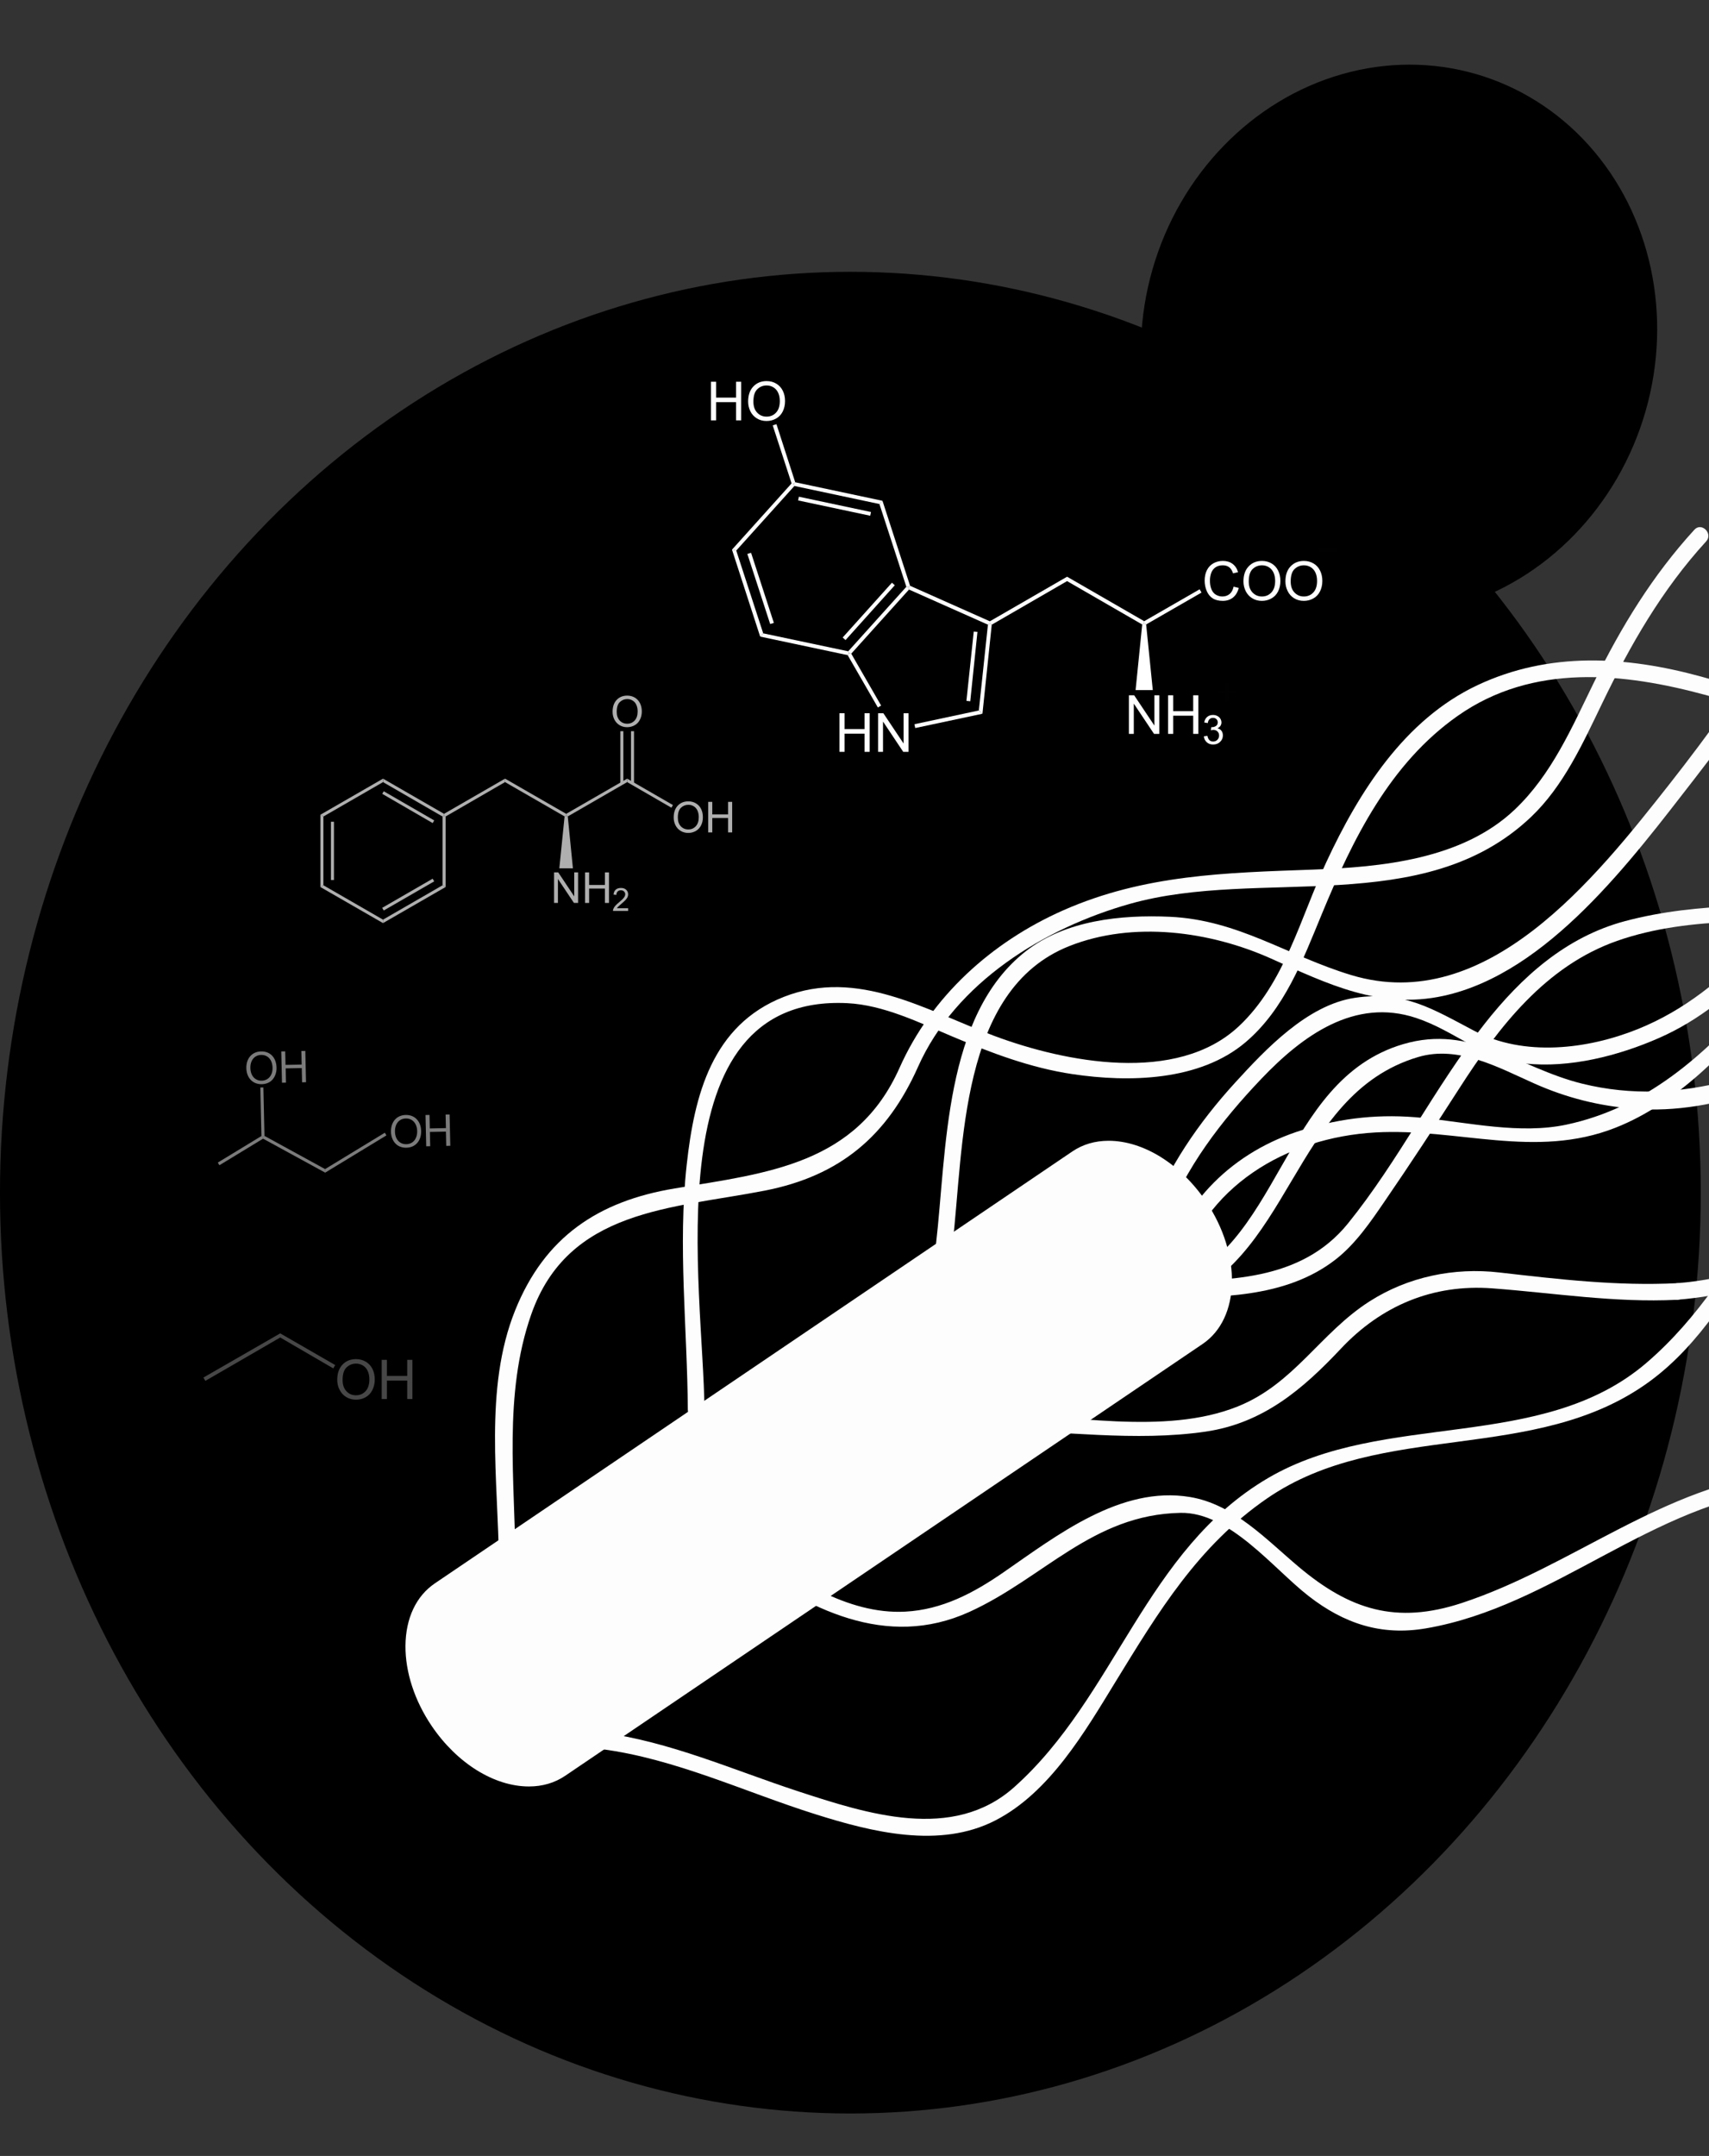 <?xml version="1.0" encoding="utf-8"?>
<!-- Generator: Adobe Illustrator 16.0.4, SVG Export Plug-In . SVG Version: 6.00 Build 0)  -->
<!DOCTYPE svg PUBLIC "-//W3C//DTD SVG 1.1//EN" "http://www.w3.org/Graphics/SVG/1.1/DTD/svg11.dtd">
<svg version="1.1" id="Layer_1" xmlns="http://www.w3.org/2000/svg" xmlns:xlink="http://www.w3.org/1999/xlink" x="0px" y="0px"
	 width="111.998px" height="141.25px" viewBox="562.471 0 111.998 141.25" enable-background="new 562.471 0 111.998 141.25"
	 xml:space="preserve">
<rect x="562.471" y="0" width="111.998" height="141.25" fill="#333333" stroke="none"/>
<g id="yeast">
	<ellipse cx="618.2" cy="78.137" rx="55.73" ry="60.33"/>
	
		<ellipse transform="matrix(-0.961 -0.276 0.276 -0.961 1276.589 224.171)" cx="654.075" cy="22.219" rx="16.814" ry="18.16"/>
</g>
<g id="Ecoli">
	<g>
		<g>
			<g>
				<path fill="#FDFDFE" d="M638.995,85.438c8.183-2.474,8.02-13.701,16.423-16.188c2.641-0.78,5.283,0.704,7.611,1.74
					c2.102,0.935,4.23,1.468,6.521,1.65c5.473,0.438,10.886-2.057,15.546-4.635c0.611-0.339,0.062-1.277-0.549-0.938
					c-5.681,3.143-11.86,5.548-18.402,3.927c-4.168-1.033-7.229-3.914-11.724-2.584c-8.099,2.396-7.928,13.623-15.714,15.978
					C638.038,84.592,638.323,85.641,638.995,85.438L638.995,85.438z"/>
			</g>
		</g>
		<g>
			<g>
				<path fill="#FDFDFE" d="M639.736,83.609c1.56-5.866,7.037-9.088,12.88-9.416c5.375-0.301,10.461,1.763,15.714-0.305
					c4.132-1.623,7.403-5.17,10.229-8.455c3.333-3.875,6.173-8.148,9.542-11.992c0.46-0.524-0.306-1.295-0.769-0.768
					c-6.39,7.29-11.922,18.833-22.213,21.01c-3.025,0.641-6.388-0.136-9.412-0.443c-2.736-0.279-5.254-0.021-7.875,0.789
					c-4.521,1.396-7.929,4.709-9.145,9.291C638.51,83.999,639.557,84.286,639.736,83.609L639.736,83.609z"/>
			</g>
		</g>
		<g>
			<g>
				<path fill="#FDFDFE" d="M596.253,102.441c-0.032-5.437-0.803-11.072,1.027-16.312c2.421-6.931,9.247-6.939,15.312-8.125
					c4.938-0.966,8.03-3.593,10.042-8.111c2.453-5.511,8.248-9.09,13.898-10.681c8.521-2.399,19.208,1.004,26.262-5.676
					c2.146-2.033,3.412-4.845,4.676-7.462c1.853-3.837,3.914-7.438,6.809-10.601c0.474-0.515-0.294-1.285-0.768-0.768
					c-2.738,2.991-4.801,6.366-6.579,9.997c-1.449,2.959-2.766,6.038-5.199,8.344c-3.448,3.266-8.735,3.764-13.231,3.927
					c-5.693,0.206-11.047,0.323-16.354,2.668c-4.697,2.076-8.644,5.643-10.725,10.317c-2.814,6.321-8.627,6.894-14.732,7.903
					c-5.022,0.832-8.521,3.178-10.457,7.979c-2.072,5.146-1.1,11.213-1.066,16.6C595.171,103.143,596.257,103.143,596.253,102.441
					L596.253,102.441z"/>
			</g>
		</g>
		<g>
			<g>
				<path fill="#FDFDFE" d="M610.916,102.135c4.479,3.287,9.634,5.946,15.081,3.471c4.871-2.215,8.071-6.379,13.835-6.49
					c3.223-0.062,6.072,3.646,8.402,5.453c2.315,1.8,4.753,2.615,7.68,2.115c8.402-1.432,14.819-8.216,23.399-9.119
					c0.689-0.07,0.696-1.157,0-1.086c-7.792,0.82-13.793,6.16-21.05,8.545c-4.292,1.41-7.33,0.444-10.676-2.366
					c-2.139-1.798-4.255-4.104-7.136-4.581c-4.55-0.756-8.748,2.541-12.218,4.936c-1.958,1.354-4.021,2.448-6.439,2.575
					c-3.81,0.199-7.411-2.244-10.33-4.388C610.9,100.782,610.359,101.725,610.916,102.135L610.916,102.135z"/>
			</g>
		</g>
		<g>
			<g>
				<path fill="#FDFDFE" d="M638.809,80.135c1.282-3.576,3.729-6.736,6.326-9.459c2.678-2.808,6.1-5.331,10.15-3.981
					c2.566,0.855,4.302,2.668,7.117,2.978c2.937,0.322,6.146-0.504,8.807-1.675c5.226-2.298,8.76-7.216,12.187-11.554
					c4.21-5.332,8.807-10.114,15.417-12.313c0.661-0.22,0.378-1.269-0.289-1.047c-6.229,2.071-10.796,6.295-14.865,11.3
					c-4.01,4.934-7.715,10.561-13.844,13.034c-3.32,1.339-7.482,1.827-10.726,0.12c-2.722-1.432-4.605-2.639-7.814-2.167
					c-3.122,0.459-5.865,3.373-7.872,5.571c-2.351,2.576-4.459,5.608-5.641,8.904C637.524,80.507,638.573,80.789,638.809,80.135
					L638.809,80.135z"/>
			</g>
		</g>
		<g>
			<g>
				<path fill="#FDFDFE" d="M638.284,85.027c3.979-0.018,8.41,0.053,11.706-2.504c1.32-1.023,2.308-2.48,3.241-3.844
					c1.661-2.421,3.277-4.887,4.862-7.354c2.598-4.047,5.659-8.031,10.346-9.68c4.835-1.701,10.486-1.239,15.521-1.239
					c0.698,0,0.698-1.086,0-1.086c-4.961,0-10.15-0.261-14.991,1.027c-3.87,1.03-6.79,3.657-9.214,6.738
					c-3.268,4.149-5.628,8.968-8.948,13.073c-3.088,3.814-7.996,3.765-12.521,3.781C637.586,83.943,637.586,85.03,638.284,85.027
					L638.284,85.027z"/>
			</g>
		</g>
		<g>
			<g>
				<path fill="#FDFDFE" d="M601.9,114.596c4.826,0.631,9.371,2.801,13.98,4.256c3.727,1.176,8.175,2.299,11.834,0.408
					c3.553-1.834,5.851-5.793,7.858-9.07c2.809-4.58,5.412-8.908,9.938-12.022c7.488-5.155,17.563-2.199,25.04-7.642
					c3.338-2.43,5.551-6.219,7.649-9.683c2.652-4.37,5.287-8.741,9.238-12.08c0.536-0.452-0.236-1.217-0.769-0.768
					c-6.997,5.912-9.421,15.411-16.311,21.305c-6.881,5.886-17.179,3.083-24.779,7.532c-8.062,4.721-9.979,14.32-16.653,20.264
					c-4.02,3.576-9.643,1.736-14.176,0.254c-4.243-1.39-8.394-3.257-12.854-3.84C601.206,113.419,601.217,114.506,601.9,114.596
					L601.9,114.596z"/>
			</g>
		</g>
		<g>
			<g>
				<path fill="#FDFDFE" d="M608.637,92.376c-0.048-7.901-3.47-27.284,9.367-26.652c2.369,0.117,4.715,1.271,6.857,2.175
					c2.571,1.084,5.132,2.062,7.906,2.475c3.691,0.55,8.33,0.461,11.337-2.096c2.55-2.168,3.74-5.365,4.985-8.377
					c2.026-4.91,4.457-9.874,8.92-13.006c4.921-3.452,10.857-2.833,16.338-1.335c6.057,1.655,11.828,4.147,17.979,5.493
					c0.685,0.149,0.975-0.896,0.289-1.047c-6.379-1.396-12.384-3.964-18.668-5.681c-4.917-1.344-9.941-1.649-14.647,0.563
					c-4.783,2.249-7.768,6.987-9.918,11.612c-1.688,3.625-2.72,7.923-5.726,10.738c-4.068,3.812-11.396,2.356-16.016,0.633
					c-4.475-1.668-8.948-4.464-13.802-2.56c-4.706,1.848-5.861,6.436-6.363,10.989c-0.589,5.345,0.04,10.726,0.072,16.077
					C607.555,93.076,608.641,93.076,608.637,92.376L608.637,92.376z"/>
			</g>
		</g>
		<g>
			<g>
				<path fill="#FDFDFE" d="M624.894,81.539c0.745-6.396,0.435-16.683,7.641-19.551c4.196-1.67,9.251-0.974,13.244,0.818
					c3.702,1.661,7.115,3.34,11.269,2.443c6.888-1.488,12.394-8.983,16.428-14.169c4.85-6.233,9.047-12.928,13.278-19.586
					c0.377-0.593-0.563-1.137-0.938-0.548c-4.423,6.959-8.826,13.934-13.934,20.42c-4.842,6.146-11.976,15.196-20.852,12.519
					c-4.188-1.264-7.404-3.62-11.904-3.822c-3.177-0.143-6.837,0.227-9.429,2.257c-5.396,4.229-5.174,13.071-5.89,19.219
					C623.727,82.232,624.813,82.227,624.894,81.539L624.894,81.539z"/>
			</g>
		</g>
		<g>
			<g>
				<path fill="#FDFDFE" d="M672.391,85.154c6.157-0.482,10.85-3.223,14.356-8.274c4.094-5.892,6.365-12.924,10.065-19.065
					c0.362-0.601-0.577-1.147-0.938-0.548c-3.312,5.497-5.617,11.501-8.809,17.059c-3.284,5.724-8.002,9.219-14.679,9.742
					C671.697,84.123,671.692,85.209,672.391,85.154L672.391,85.154z"/>
			</g>
		</g>
		<g>
			<g>
				<path fill="#FDFDFE" d="M627.447,93.693c4.646,0.041,9.399,0.776,14.026,0.102c3.768-0.551,6.364-2.768,8.876-5.439
					c2.651-2.82,6.032-4.237,9.901-3.95c4.076,0.304,8.021,0.956,12.14,0.75c0.697-0.034,0.7-1.12,0-1.087
					c-3.933,0.197-7.768-0.256-11.657-0.701c-2.968-0.344-5.99,0.279-8.521,1.9c-3.221,2.06-4.931,5.401-8.64,6.883
					c-4.815,1.925-11.071,0.505-16.126,0.457C626.746,92.602,626.746,93.688,627.447,93.693L627.447,93.693z"/>
			</g>
		</g>
		<g>
			<path fill="#FDFDFE" d="M591.207,112.77c2.191,3.233,5.771,4.631,8,3.121L640.982,87.6c2.229-1.51,2.259-5.353,0.07-8.586l0,0
				c-2.191-3.232-5.773-4.633-8.003-3.125l-41.771,28.293C589.05,105.689,589.018,109.534,591.207,112.77L591.207,112.77z"/>
			<path fill="#FDFDFE" d="M597.133,117.042L597.133,117.042c-2.273,0-4.717-1.521-6.374-3.968c-1.12-1.655-1.729-3.521-1.716-5.251
				c0.016-1.806,0.7-3.259,1.931-4.091l41.771-28.293c0.688-0.465,1.487-0.7,2.378-0.7c2.275,0,4.721,1.521,6.38,3.97
				c2.353,3.477,2.256,7.666-0.216,9.34l-41.773,28.291C598.824,116.807,598.024,117.042,597.133,117.042z M635.122,75.825
				c-0.67,0-1.266,0.173-1.77,0.514l-41.771,28.292c-0.926,0.627-1.441,1.764-1.453,3.201c-0.013,1.514,0.53,3.158,1.527,4.633
				c1.438,2.121,3.587,3.491,5.477,3.491c0.671,0,1.267-0.173,1.771-0.515l41.774-28.291c1.976-1.34,1.941-4.854-0.074-7.832
				C639.164,77.195,637.013,75.825,635.122,75.825z"/>
		</g>
	</g>
</g>
<g id="Layer_3">
	<g>
		<g id="g3" transform="matrix(0.95,0,0,0.95,6.986,4.126)">
			<path id="path5" fill="#FFFFFF" d="M662.596,46.268v-2.662h0.363l1.396,2.089v-2.089h0.338v2.662h-0.363l-1.396-2.089v2.089
				H662.596z"/>
			<path id="path7" fill="#FFFFFF" d="M665.299,46.268v-2.662h0.355V44.7h1.378v-1.094h0.353v2.662h-0.353v-1.254h-1.378v1.254
				H665.299z"/>
		</g>
		<g id="g9" transform="matrix(0.95,0,0,0.95,6.986,4.126)">
			<path id="path11" fill="#FFFFFF" d="M667.767,46.438l0.244-0.034c0.029,0.139,0.077,0.239,0.145,0.3
				c0.068,0.062,0.15,0.092,0.25,0.092c0.115,0,0.216-0.04,0.294-0.119c0.078-0.081,0.118-0.179,0.118-0.297
				c0-0.112-0.036-0.205-0.111-0.278c-0.074-0.073-0.169-0.11-0.283-0.11c-0.046,0-0.104,0.01-0.174,0.027l0.028-0.215
				c0.016,0.002,0.03,0.003,0.04,0.003c0.105,0,0.197-0.027,0.282-0.082c0.084-0.054,0.126-0.138,0.126-0.251
				c0-0.089-0.032-0.164-0.091-0.223c-0.062-0.059-0.14-0.088-0.234-0.088c-0.098,0-0.178,0.029-0.242,0.09s-0.105,0.15-0.123,0.271
				l-0.245-0.044c0.03-0.164,0.099-0.292,0.206-0.382c0.108-0.09,0.237-0.135,0.398-0.135c0.11,0,0.21,0.023,0.301,0.07
				c0.093,0.047,0.16,0.111,0.211,0.191c0.047,0.081,0.074,0.165,0.074,0.257c0,0.086-0.026,0.164-0.069,0.235
				c-0.048,0.071-0.116,0.126-0.209,0.168c0.118,0.028,0.212,0.084,0.278,0.17c0.065,0.086,0.098,0.193,0.098,0.322
				c0,0.174-0.064,0.322-0.191,0.444c-0.126,0.121-0.288,0.182-0.481,0.182c-0.178,0-0.324-0.052-0.438-0.156
				C667.85,46.738,667.782,46.603,667.767,46.438z"/>
		</g>
		<path id="polygon13" fill="#FFFFFF" d="M638.018,45.21h-1.127l0.434-4.298l0.133-0.066l0.125,0.066L638.018,45.21z"/>
		<path id="polygon15" fill="#FFFFFF" d="M632.402,38.072v-0.287l5.055,2.915v0.147l-0.133,0.066L632.402,38.072z"/>
		<g id="g17" transform="matrix(0.95,0,0,0.95,6.986,4.126)">
			<path id="path19" fill="#FFFFFF" d="M669.82,36.115l0.354,0.088c-0.074,0.29-0.207,0.511-0.398,0.663
				c-0.191,0.153-0.427,0.229-0.703,0.229c-0.287,0-0.52-0.059-0.699-0.175c-0.181-0.117-0.316-0.286-0.41-0.508
				c-0.094-0.222-0.141-0.461-0.141-0.714c0-0.278,0.052-0.52,0.158-0.727c0.106-0.206,0.257-0.363,0.451-0.47
				c0.195-0.107,0.411-0.161,0.646-0.161c0.266,0,0.489,0.068,0.67,0.204c0.181,0.136,0.308,0.326,0.378,0.573l-0.344,0.081
				c-0.062-0.193-0.152-0.335-0.268-0.423c-0.117-0.088-0.265-0.133-0.443-0.133c-0.203,0-0.373,0.049-0.512,0.147
				c-0.137,0.099-0.231,0.23-0.29,0.395c-0.054,0.165-0.083,0.336-0.083,0.512c0,0.227,0.035,0.424,0.102,0.593
				c0.066,0.169,0.168,0.295,0.304,0.379c0.141,0.083,0.291,0.125,0.451,0.125c0.197,0,0.364-0.057,0.501-0.171
				C669.68,36.508,669.77,36.34,669.82,36.115z"/>
			<path id="path21" fill="#FFFFFF" d="M670.499,35.754c0-0.443,0.119-0.788,0.36-1.038c0.234-0.25,0.542-0.375,0.918-0.375
				c0.246,0,0.468,0.059,0.665,0.176c0.195,0.118,0.346,0.281,0.449,0.492c0.106,0.21,0.155,0.448,0.155,0.714
				c0,0.27-0.052,0.511-0.16,0.725c-0.11,0.213-0.264,0.374-0.467,0.484c-0.197,0.109-0.413,0.164-0.647,0.164
				c-0.25,0-0.474-0.06-0.671-0.182c-0.197-0.121-0.345-0.286-0.449-0.495C670.551,36.208,670.499,35.987,670.499,35.754z
				 M670.864,35.758c0,0.32,0.085,0.574,0.259,0.758c0.174,0.185,0.391,0.277,0.651,0.277c0.264,0,0.483-0.094,0.654-0.28
				c0.172-0.186,0.258-0.451,0.258-0.794c0-0.216-0.037-0.406-0.11-0.567c-0.074-0.162-0.181-0.287-0.322-0.376
				c-0.142-0.089-0.299-0.134-0.475-0.134c-0.251,0-0.467,0.086-0.647,0.257C670.953,35.071,670.864,35.357,670.864,35.758z"/>
			<path id="path23" fill="#FFFFFF" d="M673.393,35.754c0-0.443,0.119-0.788,0.357-1.038c0.237-0.25,0.544-0.375,0.919-0.375
				c0.246,0,0.468,0.059,0.665,0.176c0.197,0.118,0.347,0.281,0.45,0.492c0.105,0.21,0.156,0.448,0.156,0.714
				c0,0.27-0.056,0.511-0.163,0.725c-0.109,0.213-0.264,0.374-0.464,0.484c-0.199,0.109-0.415,0.164-0.649,0.164
				c-0.251,0-0.475-0.06-0.672-0.182c-0.195-0.121-0.344-0.286-0.445-0.495C673.442,36.208,673.393,35.987,673.393,35.754z
				 M673.757,35.758c0,0.32,0.085,0.574,0.259,0.758c0.172,0.185,0.389,0.277,0.649,0.277c0.266,0,0.483-0.094,0.656-0.28
				c0.173-0.186,0.256-0.451,0.256-0.794c0-0.216-0.036-0.406-0.109-0.567c-0.074-0.162-0.181-0.287-0.322-0.376
				c-0.142-0.089-0.3-0.134-0.475-0.134c-0.25,0-0.464,0.086-0.646,0.257C673.845,35.071,673.757,35.357,673.757,35.758z"/>
		</g>
		<path id="polygon25" fill="#FFFFFF" d="M641.087,38.609l0.125,0.213l-3.631,2.09l-0.125-0.066v-0.147L641.087,38.609z"/>
		<path id="polygon27" fill="#FFFFFF" d="M627.464,40.927l-0.117-0.081l-0.008-0.14l5.062-2.921v0.287L627.464,40.927z"/>
		<g id="g29" transform="matrix(0.95,0,0,0.95,6.986,4.126)">
			<path id="path31" fill="#FFFFFF" d="M642.629,47.507v-2.663h0.353v1.095h1.378v-1.095h0.355v2.663h-0.355v-1.255h-1.378v1.255
				H642.629z"/>
			<path id="path33" fill="#FFFFFF" d="M645.295,47.507v-2.663h0.363l1.396,2.09v-2.09h0.338v2.663h-0.363l-1.395-2.09v2.09H645.295
				z"/>
		</g>
		<path id="polygon35" fill="#FFFFFF" d="M622.038,38.623l-0.027-0.155l0.103-0.088l5.228,2.326l0.008,0.14l-0.133,0.081
			L622.038,38.623z"/>
		<path id="polygon37" fill="#FFFFFF" d="M618.257,42.825l-0.154-0.014l-0.044-0.14l3.812-4.231l0.143,0.029l0.028,0.155
			L618.257,42.825z"/>
		<path id="polygon39" fill="#FFFFFF" d="M617.882,41.935l-0.186-0.169l3.23-3.591l0.184,0.169L617.882,41.935z"/>
		<path id="polygon41" fill="#FFFFFF" d="M620.215,46.226l-0.214,0.125l-1.979-3.43l0.08-0.11l0.154,0.014L620.215,46.226z"/>
		<path id="polygon43" fill="#FFFFFF" d="M626.615,46.549l0.236,0.213l-4.401,0.936l-0.052-0.25L626.615,46.549z"/>
		<path id="polygon45" fill="#FFFFFF" d="M627.214,40.927l0.133-0.081l0.117,0.081l-0.61,5.836l-0.236-0.213L627.214,40.927z"/>
		<path id="polygon47" fill="#FFFFFF" d="M626.285,41.376l0.242,0.022l-0.471,4.547l-0.251-0.029L626.285,41.376z"/>
		<path id="polygon49" fill="#FFFFFF" d="M620.104,33.022l0.199-0.212l1.81,5.57l-0.103,0.088l-0.143-0.029L620.104,33.022z"/>
		<path id="polygon51" fill="#FFFFFF" d="M614.531,31.838l-0.044-0.139l0.095-0.104l5.722,1.215l-0.199,0.212L614.531,31.838z"/>
		<path id="rect53" fill="#FFFFFF" d="M619.552,33.546l-0.052,0.243l-4.726-1.003l0.052-0.243L619.552,33.546z"/>
		<path id="polygon55" fill="#FFFFFF" d="M610.721,36.069l-0.279-0.059l3.907-4.342l0.14,0.03l0.044,0.139L610.721,36.069z"/>
		<path id="polygon57" fill="#FFFFFF" d="M612.487,41.494l-0.199,0.212l-1.847-5.696l0.279,0.059L612.487,41.494z"/>
		<path id="polygon59" fill="#FFFFFF" d="M613.185,40.81l-0.241,0.073l-1.495-4.592l0.243-0.073L613.185,40.81z"/>
		<path id="polygon61" fill="#FFFFFF" d="M618.058,42.671l0.044,0.14l-0.08,0.11l-5.733-1.215l0.199-0.212L618.058,42.671z"/>
		<g>
			<path id="path63_1_" fill="#FFFFFF" d="M642.277,45.342h1.178 M642.865,44.754v1.177 M648.916,36.048h1.179"/>
			<path fill="#010101" d="M642.966,45.931h-0.199v-0.49h-0.489v-0.198h0.489v-0.489h0.199v0.489h0.488v0.198h-0.488V45.931z
				 M650.094,36.147h-1.178v-0.198h1.178V36.147z"/>
		</g>
		<g id="g65" transform="matrix(0.95,0,0,0.95,6.986,4.126)">
			<path id="path67" fill="#FFFFFF" d="M633.766,24.646v-2.662h0.354v1.094h1.376v-1.094h0.355v2.663h-0.355v-1.255h-1.376v1.255
				h-0.354V24.646z"/>
			<path id="path69" fill="#FFFFFF" d="M636.33,23.351c0-0.443,0.119-0.788,0.356-1.038c0.237-0.25,0.544-0.375,0.918-0.375
				c0.249,0,0.469,0.058,0.666,0.176c0.197,0.117,0.347,0.281,0.451,0.491c0.104,0.21,0.155,0.448,0.155,0.714
				c0,0.27-0.057,0.511-0.163,0.725c-0.109,0.213-0.264,0.374-0.464,0.484c-0.201,0.109-0.415,0.164-0.648,0.164
				c-0.252,0-0.476-0.06-0.671-0.182c-0.197-0.12-0.346-0.286-0.449-0.495C636.38,23.806,636.33,23.585,636.33,23.351z
				 M636.693,23.355c0,0.321,0.086,0.574,0.258,0.758c0.174,0.185,0.39,0.277,0.651,0.277c0.264,0,0.483-0.094,0.656-0.28
				c0.172-0.186,0.257-0.451,0.257-0.793c0-0.217-0.037-0.407-0.111-0.567c-0.073-0.162-0.181-0.287-0.322-0.376
				c-0.141-0.089-0.299-0.134-0.475-0.134c-0.25,0-0.465,0.085-0.642,0.257C636.783,22.668,636.693,22.954,636.693,23.355z"/>
		</g>
		<path id="polygon71" fill="#FFFFFF" d="M613.111,27.871l0.244-0.081l1.229,3.805l-0.097,0.104l-0.14-0.03L613.111,27.871z"/>
	</g>
</g>
<g id="Layer_4">
	<g>
		<path id="polygon3_2_" fill="#B0AFB0" d="M595.57,51.241v-0.227l4.006,2.305v0.117l-0.104,0.053L595.57,51.241z"/>
		<path id="polygon5_2_" fill="#B0AFB0" d="M599.682,53.488l-0.105-0.053v-0.117l3.998-2.305v0.227L599.682,53.488z"/>
		<g id="g7_2_" transform="matrix(0.95,0,0,0.95,5.794,3.201)">
			<path id="path9_2_" fill="#B0AFB0" d="M632.449,53.012c0-0.351,0.094-0.624,0.282-0.821c0.187-0.197,0.431-0.297,0.728-0.297
				c0.193,0,0.37,0.046,0.525,0.139c0.157,0.094,0.278,0.223,0.357,0.389c0.083,0.166,0.122,0.354,0.122,0.566
				c0,0.213-0.042,0.404-0.13,0.572c-0.085,0.169-0.21,0.296-0.366,0.383c-0.157,0.086-0.329,0.13-0.512,0.13
				c-0.198,0-0.375-0.048-0.53-0.143c-0.156-0.096-0.274-0.228-0.356-0.392C632.488,53.372,632.449,53.196,632.449,53.012z
				 M632.735,53.015c0,0.253,0.069,0.453,0.205,0.599c0.14,0.146,0.309,0.218,0.516,0.218c0.211,0,0.381-0.073,0.516-0.22
				c0.139-0.148,0.207-0.357,0.207-0.628c0-0.171-0.03-0.32-0.086-0.448c-0.059-0.129-0.143-0.228-0.256-0.298
				c-0.112-0.07-0.234-0.105-0.375-0.105c-0.196,0-0.368,0.068-0.51,0.203C632.807,52.471,632.735,52.699,632.735,53.015z"/>
			<path id="path11_1_" fill="#B0AFB0" d="M634.831,54.037V51.93h0.28v0.866h1.092V51.93h0.281v2.107h-0.281v-0.992h-1.092v0.992
				H634.831L634.831,54.037z"/>
		</g>
		<path id="polygon13_1_" fill="#B0AFB0" d="M603.573,51.241v-0.227l2.998,1.729l-0.1,0.175L603.573,51.241z"/>
		<g id="g15_2_" transform="matrix(0.95,0,0,0.95,5.794,3.201)">
			<path id="path17_2_" fill="#B0AFB0" d="M628.234,45.719c0-0.35,0.095-0.623,0.282-0.821c0.187-0.197,0.43-0.296,0.727-0.296
				c0.194,0,0.37,0.046,0.526,0.138c0.155,0.094,0.272,0.223,0.357,0.39c0.08,0.165,0.124,0.354,0.124,0.565
				c0,0.213-0.044,0.405-0.134,0.574c-0.083,0.169-0.207,0.296-0.366,0.382c-0.158,0.087-0.329,0.13-0.512,0.13
				c-0.195,0-0.375-0.047-0.529-0.144c-0.154-0.095-0.273-0.226-0.356-0.392C628.271,46.08,628.234,45.904,628.234,45.719z
				 M628.52,45.723c0,0.254,0.069,0.454,0.205,0.6c0.138,0.146,0.309,0.218,0.514,0.218c0.211,0,0.381-0.073,0.518-0.22
				c0.136-0.148,0.205-0.357,0.205-0.628c0-0.172-0.03-0.321-0.087-0.449c-0.054-0.128-0.141-0.227-0.254-0.297
				c-0.111-0.071-0.235-0.106-0.375-0.106c-0.197,0-0.367,0.068-0.509,0.204C628.592,45.18,628.52,45.406,628.52,45.723z"/>
		</g>
		<path id="rect19_2_" fill="#B0AFB0" d="M603.125,47.905h0.198v3.423h-0.198V47.905z"/>
		<path id="rect21_2_" fill="#B0AFB0" d="M603.824,47.905h0.197v3.423h-0.197V47.905z"/>
		<g id="g23_2_" transform="matrix(0.95,0,0,0.95,5.794,3.201)">
			<path id="path25_2_" fill="#B0AFB0" d="M624.196,58.901v-2.106h0.289l1.103,1.654v-1.654h0.267v2.106h-0.286l-1.105-1.652v1.652
				H624.196z"/>
			<path id="path27_2_" fill="#B0AFB0" d="M626.333,58.901v-2.106h0.282v0.866h1.09v-0.866h0.281v2.106h-0.281V57.91h-1.09v0.991
				H626.333z"/>
		</g>
		<g id="g29_1_" transform="matrix(0.95,0,0,0.95,5.794,3.201)">
			<path id="path31_1_" fill="#B0AFB0" d="M629.305,59.268v0.186h-1.043c-0.002-0.048,0.005-0.092,0.022-0.135
				c0.027-0.071,0.069-0.14,0.128-0.21c0.059-0.07,0.144-0.149,0.252-0.239c0.174-0.14,0.289-0.254,0.349-0.335
				c0.064-0.083,0.091-0.16,0.091-0.234c0-0.077-0.028-0.141-0.083-0.194c-0.053-0.053-0.126-0.079-0.215-0.079
				c-0.094,0-0.17,0.028-0.225,0.085c-0.055,0.056-0.084,0.133-0.084,0.233l-0.198-0.021c0.012-0.151,0.066-0.264,0.153-0.341
				c0.088-0.079,0.211-0.117,0.362-0.117c0.152,0,0.269,0.042,0.36,0.126c0.086,0.084,0.132,0.188,0.132,0.312
				c0,0.062-0.011,0.125-0.037,0.187c-0.027,0.06-0.07,0.125-0.131,0.192c-0.059,0.067-0.159,0.16-0.298,0.278
				c-0.116,0.098-0.192,0.164-0.225,0.199c-0.033,0.034-0.062,0.07-0.08,0.105h0.775v0.002H629.305z"/>
		</g>
		<path id="polygon33_2_" fill="#B0AFB0" d="M600.017,56.888h-0.891l0.345-3.399l0.104-0.053l0.105,0.053L600.017,56.888z"/>
		<path id="polygon35_1_" fill="#B0AFB0" d="M591.672,53.494l-0.102-0.059v-0.117l3.999-2.305v0.227L591.672,53.494z"/>
		<path id="polygon37_1_" fill="#B0AFB0" d="M587.573,51.241v-0.227l3.998,2.305v0.117l-0.099,0.059L587.573,51.241z"/>
		<path id="polygon39_1_" fill="#B0AFB0" d="M587.52,52.009l0.1-0.168l3.308,1.91l-0.102,0.174L587.52,52.009z"/>
		<path id="polygon41_1_" fill="#B0AFB0" d="M583.666,53.494l-0.197-0.116l4.104-2.364v0.227L583.666,53.494z"/>
		<path id="polygon43_1_" fill="#B0AFB0" d="M583.666,57.999l-0.197,0.116v-4.738l0.197,0.116V57.999z"/>
		<path id="rect45_2_" fill="#B0AFB0" d="M584.16,53.837h0.197v3.818h-0.197V53.837z"/>
		<path id="polygon47_1_" fill="#B0AFB0" d="M587.573,60.252v0.227l-4.104-2.363L583.666,58L587.573,60.252z"/>
		<path id="polygon49_1_" fill="#B0AFB0" d="M591.473,57.999l0.198,0.116l-4.1,2.363v-0.227L591.473,57.999z"/>
		<path id="polygon51_1_" fill="#B0AFB0" d="M590.824,57.569l0.102,0.174l-3.308,1.91l-0.1-0.175L590.824,57.569z"/>
		<path id="polygon53_2_" fill="#B0AFB0" d="M591.473,53.494l0.099-0.059l0.102,0.059v4.622L591.474,58L591.473,53.494
			L591.473,53.494z"/>
	</g>
</g>
<g id="Layer_5">
	<g>
		<g id="g4" transform="matrix(-1.104,0,0,1.104,139.719,44.15)">
			<path id="path6" fill="#7B7B7B" d="M-408.446,27.184l-0.019,0.846l0.237,0.005l0.042-1.856l-0.238-0.006l-0.017,0.802
				l-0.957-0.02l0.019-0.803l-0.237-0.004l-0.042,1.857l0.242,0.005l0.019-0.846L-408.446,27.184z"/>
		</g>
		<g id="g8" transform="matrix(-1.104,0,0,1.104,121.874,43.832)">
			<path id="path10" fill="#7B7B7B" d="M-423.176,26.463c-0.533-0.012-0.903,0.373-0.915,0.952
				c-0.013,0.581,0.339,0.981,0.873,0.993c0.225,0.004,0.427-0.058,0.581-0.183c0.206-0.165,0.331-0.45,0.338-0.753
				C-422.287,26.875-422.63,26.476-423.176,26.463z M-423.182,26.672c0.404,0.009,0.657,0.321,0.645,0.788
				c-0.01,0.449-0.284,0.748-0.676,0.738c-0.396-0.009-0.65-0.319-0.642-0.78C-423.844,26.963-423.574,26.663-423.182,26.672z"/>
		</g>
		<g id="g12" transform="matrix(1.104,0,0,1.104,-4.519,54.807)">
			<path id="path14" fill="#7B7B7B" d="M529.104,17.768l0.092,0.05l0.004,0.108l-2.597,1.58l-0.096-0.158L529.104,17.768z"/>
		</g>
		<g id="g16" transform="matrix(1.104,0,0,1.104,23.788,54.807)">
			<path id="path18" fill="#7B7B7B" d="M507.24,19.737l0.006,0.211l-3.697-2.021l-0.003-0.108l0.089-0.056L507.24,19.737z"/>
		</g>
		<g id="g20" transform="matrix(1.104,0,0,1.104,61.751,54.531)">
			<path id="path22" fill="#7B7B7B" d="M476.395,17.826l0.095,0.158l-3.644,2.216l-0.006-0.211L476.395,17.826z"/>
		</g>
		<g id="g24" transform="matrix(1.104,0,0,1.104,14.477,2.46)">
			<path id="path26" fill="#7B7B7B" d="M511.867,60.167c-0.533,0.012-0.886,0.412-0.873,0.994c0.013,0.58,0.383,0.964,0.919,0.951
				c0.223-0.005,0.422-0.077,0.57-0.208c0.197-0.176,0.312-0.465,0.304-0.769C512.775,60.536,512.412,60.154,511.867,60.167z
				 M511.87,60.376c0.404-0.009,0.669,0.291,0.68,0.759c0.011,0.448-0.25,0.76-0.642,0.769c-0.395,0.008-0.665-0.291-0.674-0.75
				C511.221,60.697,511.48,60.385,511.87,60.376z"/>
		</g>
		<g id="g28" transform="matrix(1.104,0,0,1.104,36.361,2.778)">
			<path id="path30" fill="#7B7B7B" d="M494.461,60.866l0.019,0.847l0.235-0.006l-0.042-1.856l-0.236,0.004l0.019,0.803l-0.958,0.02
				l-0.019-0.802l-0.234,0.004l0.042,1.857l0.239-0.005l-0.019-0.845L494.461,60.866z"/>
		</g>
		<g id="g32" transform="matrix(1.104,0,0,1.104,22.851,24.789)">
			<path id="path34" fill="#7B7B7B" d="M504.24,42.083l0.181-0.004l0.065,2.886l-0.089,0.058l-0.092-0.051L504.24,42.083z"/>
		</g>
	</g>
</g>
<g id="Layer_6">
	<g>
		<g>
			<path fill="#484748" d="M580.839,87.354v0.271l-4.909,2.842l-0.129-0.215L580.839,87.354"/>
			<path fill="#484748" d="M584.572,90.408c0-0.428,0.114-0.762,0.343-1.003c0.229-0.24,0.523-0.361,0.888-0.361
				c0.235,0,0.451,0.058,0.641,0.17c0.191,0.113,0.336,0.271,0.438,0.476c0.1,0.201,0.148,0.434,0.148,0.688
				c0,0.263-0.054,0.494-0.158,0.698c-0.104,0.207-0.255,0.361-0.445,0.468c-0.192,0.106-0.4,0.158-0.623,0.158
				c-0.242,0-0.458-0.058-0.647-0.175c-0.189-0.116-0.334-0.276-0.434-0.479C584.619,90.848,584.572,90.634,584.572,90.408z
				 M584.923,90.414c0,0.309,0.082,0.553,0.249,0.729c0.166,0.182,0.375,0.27,0.627,0.27c0.256,0,0.466-0.092,0.631-0.271
				c0.165-0.179,0.248-0.435,0.248-0.765c0-0.21-0.036-0.394-0.106-0.548c-0.067-0.155-0.175-0.276-0.31-0.363
				c-0.137-0.085-0.288-0.128-0.459-0.128c-0.239,0-0.447,0.083-0.62,0.248C585.009,89.751,584.923,90.027,584.923,90.414z"/>
			<path fill="#484748" d="M587.485,91.658v-2.567h0.34v1.056h1.333v-1.056h0.339v2.567h-0.339v-1.21h-1.333v1.21H587.485z"/>
			<path fill="#484748" d="M584.44,89.434l-0.13,0.217l-3.473-2.023v-0.271L584.44,89.434"/>
		</g>
	</g>
</g>
</svg>
